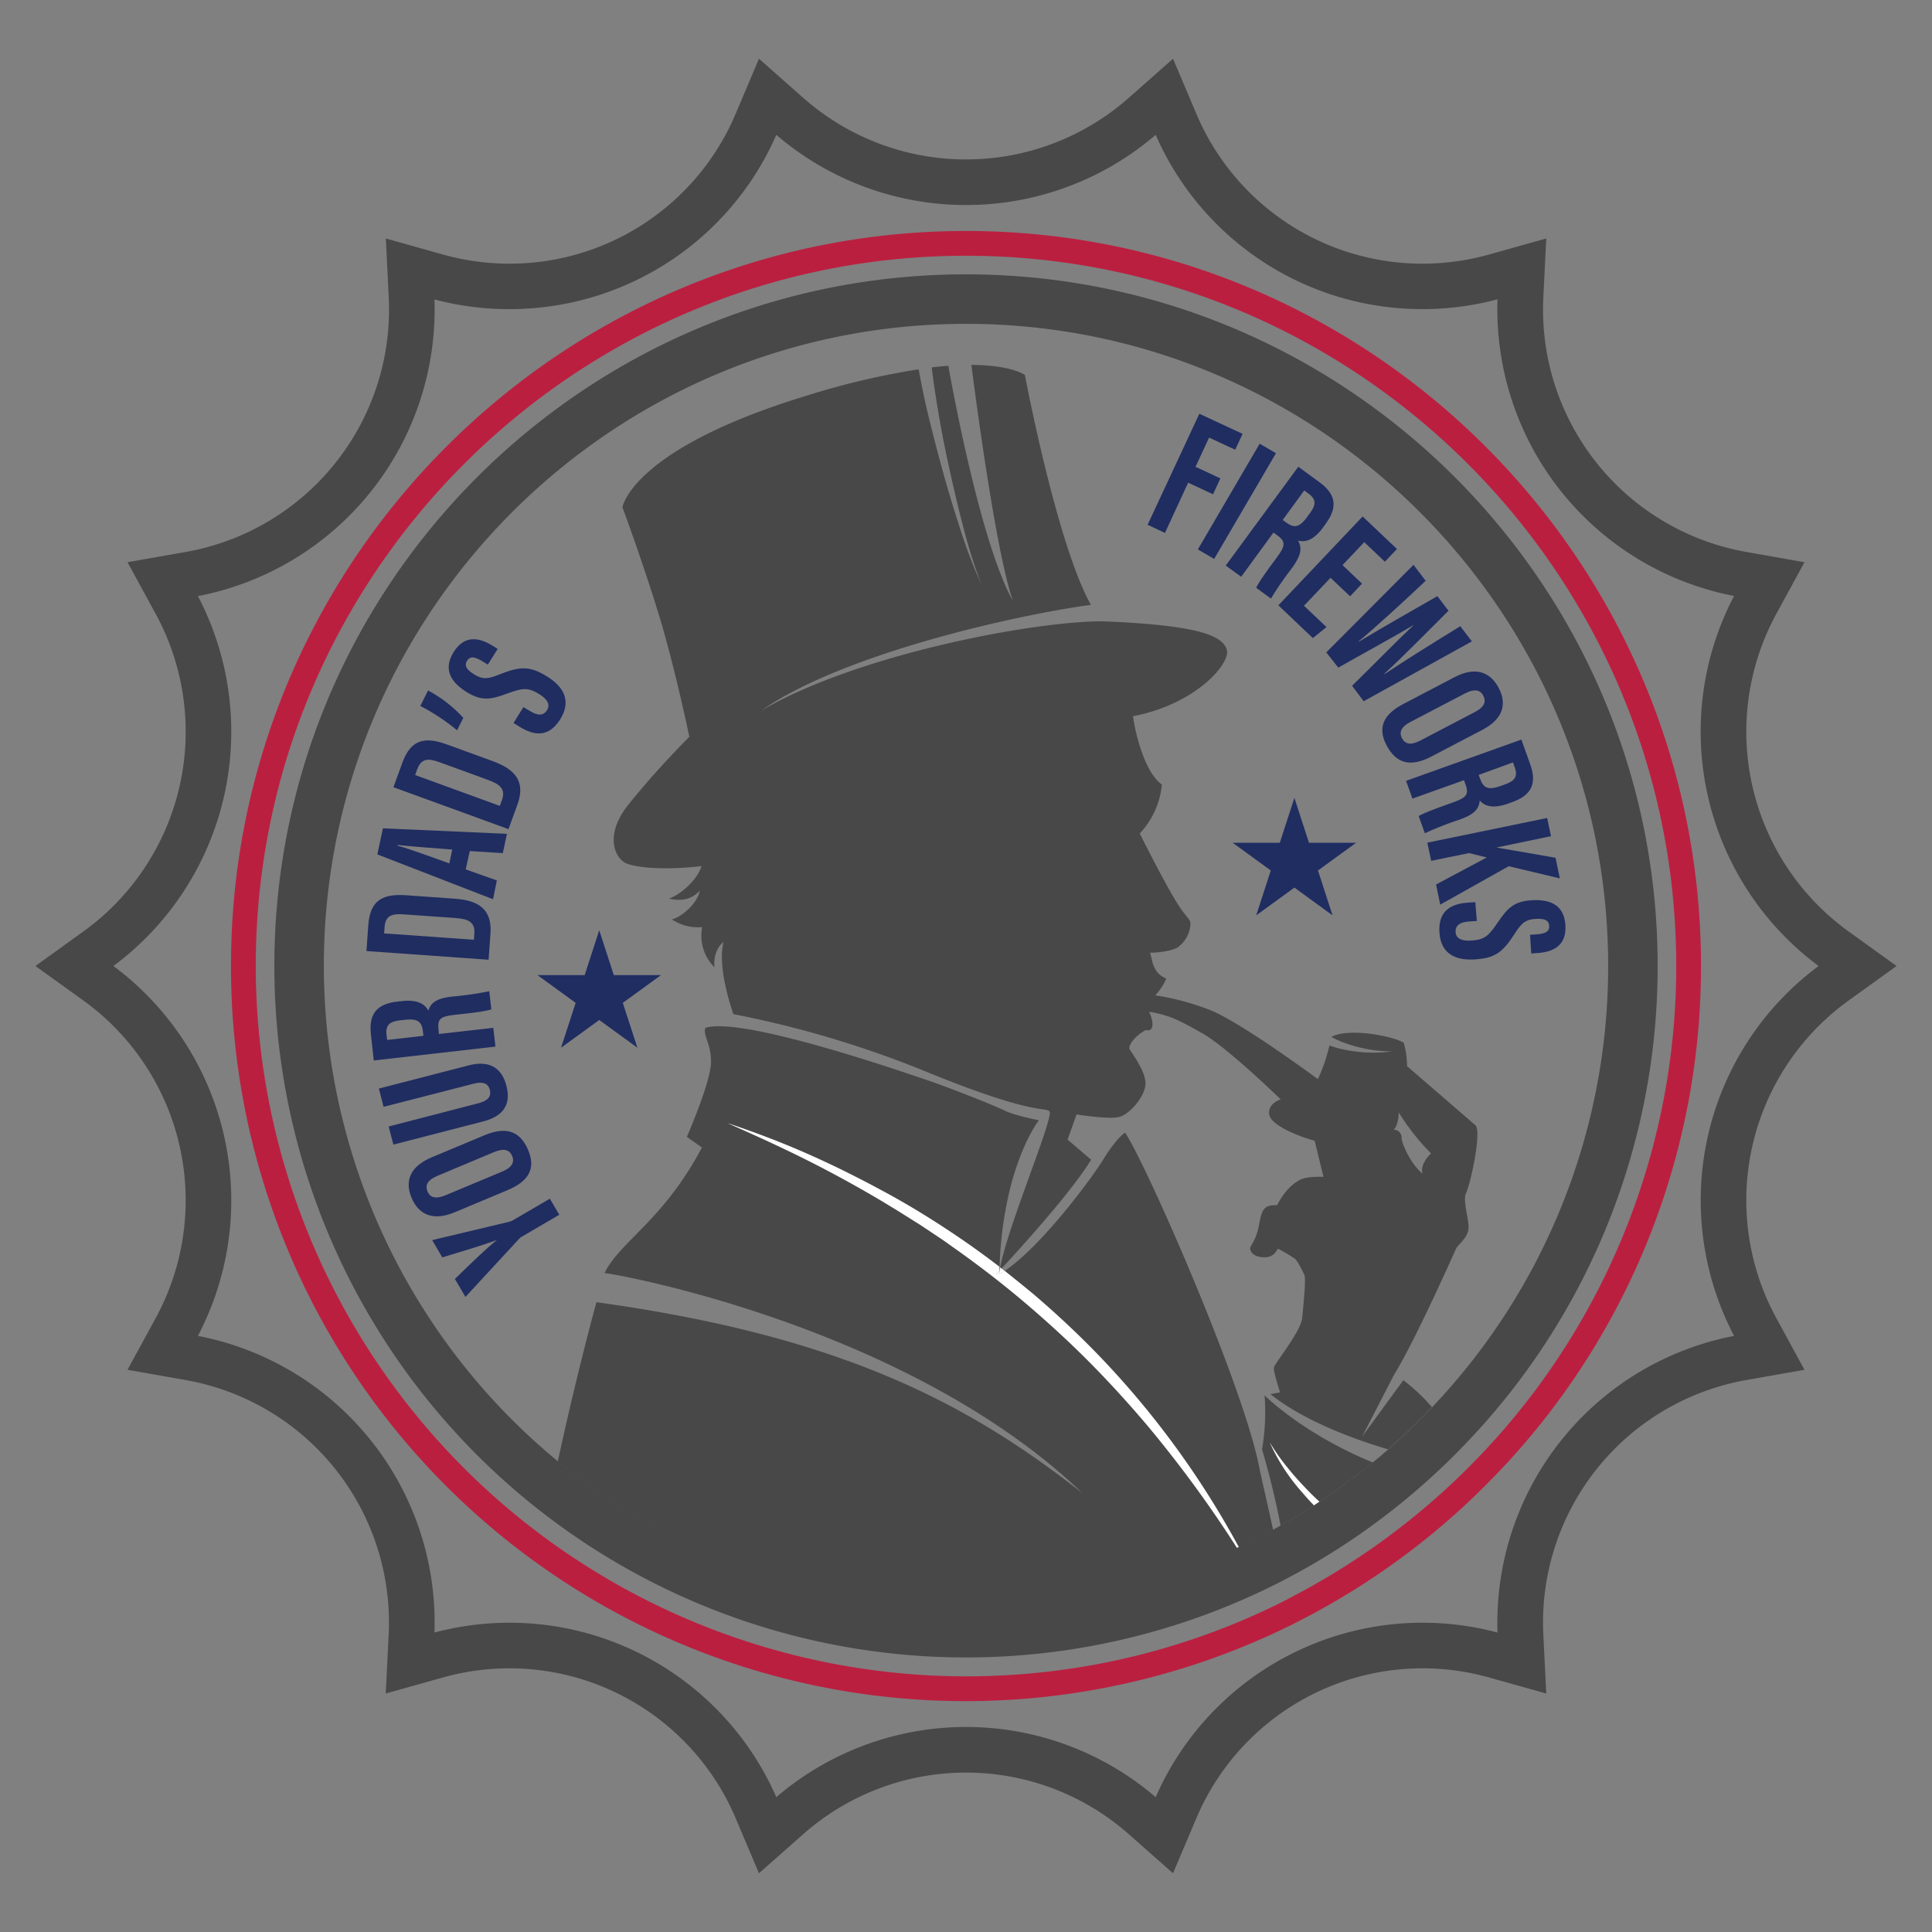 <svg id="Your_Dad_s_Fireworks" data-name="Your Dad’s Fireworks" xmlns="http://www.w3.org/2000/svg" viewBox="0 0 500 500"><rect x="0" y="0" width="500" height="500" fill="#808080" stroke="none"/><defs><style>.cls-1{fill:#484848;}.cls-2{fill:#fff;}.cls-3{fill:#bb1f40;}.cls-4{fill:#202d61;}</style></defs><path class="cls-1" d="M299.09,34.9A75.26,75.26,0,0,0,368.15,80a75.33,75.33,0,0,0,19.41-2.54,75.53,75.53,0,0,0,61.22,76.77A75.56,75.56,0,0,0,470.65,250a75.55,75.55,0,0,0-21.87,95.73,75.55,75.55,0,0,0-61.22,76.77,75.4,75.4,0,0,0-88.47,42.6,75.43,75.43,0,0,0-98.18,0,75.4,75.4,0,0,0-88.47-42.6,75.54,75.54,0,0,0-61.22-76.77A75.56,75.56,0,0,0,29.35,250a75.56,75.56,0,0,0,21.87-95.73A75.54,75.54,0,0,0,112.44,77.5,75.33,75.33,0,0,0,131.85,80,75.26,75.26,0,0,0,200.91,34.9,75.37,75.37,0,0,0,250,53.06,75.33,75.33,0,0,0,299.09,34.9Zm4.49-19.7L292.1,25.34A63.55,63.55,0,0,1,250,41.26a63.55,63.55,0,0,1-42.1-15.92L196.42,15.2l-6,14.17a63.49,63.49,0,0,1-58.59,38.87,63.94,63.94,0,0,1-17.16-2.36L99.85,61.72l.76,15.34a63.71,63.71,0,0,1-52.5,65.78L33,145.5,40.36,159a63.73,63.73,0,0,1-18.69,82l-12.5,9,12.5,9a63.74,63.74,0,0,1,18.69,82L33,354.5l15.08,2.66a63.72,63.72,0,0,1,52.51,65.78l-.76,15.34,14.84-4.16a63.59,63.59,0,0,1,75.75,36.51l6,14.17,11.48-10.14a63.63,63.63,0,0,1,84.2,0l11.48,10.14,6-14.16a63.58,63.58,0,0,1,75.75-36.52l14.84,4.16-.76-15.34a63.71,63.71,0,0,1,52.5-65.78L467,354.5,459.64,341a63.72,63.72,0,0,1,18.69-82l12.5-9-12.5-9a63.73,63.73,0,0,1-18.69-82L467,145.5l-15.08-2.66a63.7,63.7,0,0,1-52.51-65.78l.76-15.34-14.84,4.16a63.94,63.94,0,0,1-17.16,2.36,63.49,63.49,0,0,1-58.59-38.87l-6-14.17Z"/><path class="cls-1" d="M282,352.54c-5.29-5.33-10.81-10.44-16.56-15.27s-11.68-9.47-17.81-13.82c-1.54-1.07-3.05-2.19-4.62-3.23l-4.69-3.13-4.77-3c-1.59-1-3.21-2-4.82-2.95q-9.7-5.75-19.81-10.87c-6.74-3.38-13.62-6.51-20.55-9.56,7.18,2.4,14.24,5.16,21.2,8.17s13.74,6.46,20.38,10.15,13.1,7.72,19.38,12q4.75,3.29,9.36,6.82a97.8,97.8,0,0,1,3.05-21.57c3.15-11.4,7.13-16.36,7.13-16.36s-6.16-1.15-9-2.56-15.1-6.22-20.76-8.11S192.1,263,182.54,266c-.67,2,1.46,3.88,1.47,8.88s-6.25,19.34-6.25,19.34l3.89,2.75c-9.9,18.8-21.17,24.3-25.2,32.49,8.24,1.11,80.34,15.37,123.71,57-29.43-23.18-62.38-40.69-125.81-49.45-2.73,10.07-6.55,25.27-10,41.23a165.9,165.9,0,0,0,175.82,22.45,307.92,307.92,0,0,0-23-31.44C292.31,363.45,287.27,357.85,282,352.54Z"/><path class="cls-1" d="M291.17,293.13c-2.63,1.76-6.05,7.6-6.05,7.6C280.89,307.2,268.86,323,260,328.91c2.5,1.95,5,3.93,7.41,6,5.79,4.94,11.37,10.13,16.66,15.6a226.44,226.44,0,0,1,15,17.18,229.1,229.1,0,0,1,21.55,32.76q4.51-2.12,8.86-4.49c-1.62-7.5-3.1-13.77-3.63-16.41C321.74,358.49,296.61,301.17,291.17,293.13Z"/><path class="cls-1" d="M363.18,357.2l-10.66,14.6,8.29-16.07c5.38-8.63,15.61-31.7,16.06-32.65s2.7-2.46,3.13-4.74-1.61-7.55-.55-9.67,4.12-15.93,2.38-17.46-17.67-15.27-17.67-15.27a23.33,23.33,0,0,0-.87-6.07c-2.6-1.68-14.2-4-18.73-1.52a22.66,22.66,0,0,0,2.48,1.19,34,34,0,0,0,4.25,1.39,35.57,35.57,0,0,0,9,1.17,35.92,35.92,0,0,1-9.21.06,34.72,34.72,0,0,1-4.6-.84,24.08,24.08,0,0,1-2.42-.75,44,44,0,0,1-3,8.71s-19-14.07-27.39-17.68a65.88,65.88,0,0,0-14.67-4,16.46,16.46,0,0,0,2.85-4.36c-3.45-1.31-3.62-4.62-4.2-6.69,1.56.06,5.65-.4,7.12-1.36a8,8,0,0,0,3.19-5c.31-2,.18-1.64-1.89-4.35s-6.1-10.21-11.11-20.13a21.51,21.51,0,0,0,5.74-12.67c-4.35-3.05-6.85-12.93-7.47-17.69,16.2-3.07,25.4-13.69,24.25-17.26s-7.13-6.29-32.14-7.3c-18.28,0-63.77,8.68-88.38,23.14,21.48-15,67.3-25,85.36-27.39h0c-8.91-16-17.07-59.48-17.07-59.48s-3.35-2.58-13.86-2.62c1.58,12.24,6.53,48.91,10.74,61.05-8-14.34-15.14-52-16.7-60.82-1.35.1-2.78.23-4.31.41q.58,4.68,1.34,9.33c.85,5.29,1.85,10.57,3,15.82s2.35,10.48,3.71,15.68a140.61,140.61,0,0,0,4.81,15.39,140.48,140.48,0,0,1-5.71-15.12q-2.5-7.69-4.63-15.51T239.65,105c-.69-3.12-1.33-6.26-1.9-9.42a198.6,198.6,0,0,0-29,6.82c-45.4,13.85-47.66,28.88-47.66,28.88s5.23,14.09,9.41,27.77,7.9,31.64,7.9,31.64a228.3,228.3,0,0,0-15.76,17.52c-6.74,8.54-3,14.26-.54,15.24s9,1.88,19.46.7c-1,3.26-4.88,7.07-8.42,8.42,4.16.91,6.36-.38,8-2.09-.88,3.85-5.2,7-7.27,7.46a12.33,12.33,0,0,0,7.85,2,11.51,11.51,0,0,0,3.21,10.41s-.69-4.05,2.32-6.59c-1.77,6.9,2.56,18.7,2.56,18.7A266.58,266.58,0,0,1,240,277.47c27.21,11.12,30.16,9,31.58,10.11s-10.8,29.74-12.72,40.43l.35.27c4.38-4.71,17.9-19.53,23.18-28.14l-6.1-5.21,2.32-6.52s8.69,1.42,11.26.6,6.63-5.34,6.58-8.7-3.8-8.06-4.13-8.84,1.12-3.22,4.22-4.91c2.2.58,2.07-2.09.84-4.73,5.56.94,8.15,2.43,13.7,5.54,6.52,3.65,20.38,17.17,20.38,17.17s-3.32.89-3,3.8,7.8,5.81,11.78,6.89c.67,2.8,2.28,9.34,2.28,9.34s-4.06-.2-5.87.67-4.12,2.77-6.15,6.66c-3.59-.1-3.93,1.26-4.7,5.28s-2.26,5.09-2.25,5.92.87,2.28,3.68,2.29,3.2-2.19,3.56-2.2a44.69,44.69,0,0,1,4.21,2.49c.78.45,2.08,3.25,2.56,4.23s-.19,7.34-.55,11.1-7.25,11.89-7.34,13,1.61,6.33,1.61,6.33l-2.51.46c7.91,6.29,19.54,11.05,30.47,14.29q5.92-5.19,11.36-10.92A48.41,48.41,0,0,0,363.18,357.2ZM362,287.91a59.44,59.44,0,0,0,8.35,10.59s-2.93,2.65-2.21,5.24c-3.54-3-5.45-8.4-5.41-9.13a2.07,2.07,0,0,0-2.09-2.26C361.55,291.77,362,289.26,362,287.91Z"/><path class="cls-1" d="M326.62,375.12c1.11,3.72,3.07,10.8,4.8,19.71q4.4-2.47,8.62-5.21c-1.07-1.12-2.12-2.26-3.12-3.44a50.07,50.07,0,0,1-8.33-12.85,50.27,50.27,0,0,0,4.35,6.23c1.59,2,3.27,3.85,5,5.67,1.13,1.18,2.31,2.32,3.49,3.45a168.86,168.86,0,0,0,13.84-10.2c-18.14-7.43-28-17.37-28-17.37A58.23,58.23,0,0,1,326.62,375.12Z"/><path class="cls-2" d="M338,385.23c-1.76-1.82-3.44-3.7-5-5.67a50.27,50.27,0,0,1-4.35-6.23,50.07,50.07,0,0,0,8.33,12.85c1,1.18,2.05,2.32,3.12,3.44l1.42-.94C340.28,387.55,339.1,386.41,338,385.23Z"/><path class="cls-2" d="M334.84,431c0,.56,0,1.12,0,1.67C334.83,432.13,334.84,431.57,334.84,431Z"/><path class="cls-2" d="M284.06,350.48c-5.29-5.47-10.87-10.66-16.66-15.6-2.43-2-4.91-4-7.41-6-.47.31-.94.6-1.39.86h-.8l.81-.87c0-.28,0-.64,0-1.06q-4.6-3.53-9.36-6.82c-6.28-4.3-12.71-8.37-19.38-12s-13.45-7.06-20.38-10.15-14-5.77-21.2-8.17c6.93,3.05,13.81,6.18,20.55,9.56s13.34,7,19.81,10.87c1.61,1,3.23,1.94,4.82,2.95l4.77,3,4.69,3.13c1.57,1,3.08,2.16,4.62,3.23,6.13,4.35,12.09,8.95,17.81,13.82s11.27,9.94,16.56,15.27,10.36,10.91,15.22,16.65a307.92,307.92,0,0,1,23,31.44l.45-.21a229.1,229.1,0,0,0-21.55-32.76A226.44,226.44,0,0,0,284.06,350.48Z"/><path class="cls-2" d="M259.19,328.28l-.35-.27c0,.27-.1.55-.13.8C258.85,328.65,259,328.48,259.19,328.28Z"/><path class="cls-2" d="M258.6,329.77c.45-.26.92-.55,1.39-.86l-.8-.63c-.17.2-.34.37-.48.53C258.66,329.15,258.62,329.47,258.6,329.77Z"/><path class="cls-2" d="M258.61,328.91l-.81.87h.8S258.6,329.46,258.61,328.91Z"/><path class="cls-1" d="M250,71C151.3,71,71,151.3,71,250A179,179,0,0,0,332.12,409l1.45-.77a178.29,178.29,0,0,0,16.14-9.66l1.79-1.23a180.38,180.38,0,0,0,18-14.21q2.4-2.16,4.72-4.39c1.35-1.31,2.67-2.63,4-4A178.35,178.35,0,0,0,429,250C429,151.3,348.7,71,250,71ZM370.62,364.2q-5.43,5.73-11.36,10.92c-1.31,1.14-2.62,2.26-4,3.36a168.86,168.86,0,0,1-13.84,10.2l-1.42.94q-4.21,2.73-8.62,5.21c-.65.37-1.3.74-2,1.1q-4.35,2.37-8.86,4.49l-.45.21A166.24,166.24,0,0,1,83.81,250c0-91.64,74.55-166.19,166.19-166.19S416.19,158.36,416.19,250A165.58,165.58,0,0,1,370.62,364.2Z"/><path class="cls-3" d="M250,59.78C145.11,59.78,59.78,145.11,59.78,250A190.1,190.1,0,0,0,334,420.63l.65-.33a191.57,191.57,0,0,0,24.39-14.53l1.86-1.33a190.91,190.91,0,0,0,20.38-16.92c.63-.61,1.26-1.22,1.88-1.84q2.29-2.25,4.52-4.57A189.56,189.56,0,0,0,440.22,250C440.22,145.11,354.89,59.78,250,59.78ZM380.47,379.34l-.37.38q-2.4,2.4-4.88,4.71a185.67,185.67,0,0,1-19.76,16l-1.86,1.29a185.8,185.8,0,0,1-19.45,11.64L333,414a182.43,182.43,0,0,1-68.15,19.24c-4.9.39-9.85.6-14.85.6A184,184,0,0,1,66.19,250C66.19,148.65,148.65,66.19,250,66.19S433.81,148.65,433.81,250A183.23,183.23,0,0,1,380.47,379.34Z"/><path class="cls-4" d="M144.74,314.38l-9.69,5.67a3,3,0,0,0-.84.7l-13.75,14.89L117.73,331c3.8-3.7,8.16-7.94,10.9-10.1l0,0c-3.56,1.32-9.2,3-14.16,4.52l-2.62-4.48,20.14-4.8a5.38,5.38,0,0,0,1.09-.53l9.22-5.39Z"/><path class="cls-4" d="M111.74,299.51l13.64-5.71c5.61-2.35,9.25-1.08,11.32,3.87,2,4.75.17,8-5.28,10.31l-13.76,5.76c-5.6,2.35-9.33.6-11.15-3.76S106.12,301.87,111.74,299.51Zm3.59,9.81,14.7-6.15c2.43-1,3.2-2.38,2.52-4s-2.13-2.09-4.7-1l-14.66,6.14c-2.32,1-3.31,2.22-2.54,4.05C111.33,310,112.86,310.36,115.33,309.32Z"/><path class="cls-4" d="M100.58,291.54l23.33-6.05c2.24-.58,3.33-1.64,2.85-3.47s-2.07-2.11-4.15-1.57l-23.34,6-1.22-4.73,23.23-6c4.84-1.26,8.45.14,9.78,5.26,1.26,4.87-.77,7.89-6,9.24l-23.25,6Z"/><path class="cls-4" d="M113.58,267.6,127.66,266l.56,4.86-31.49,3.59L96,267.72c-.54-4.79,1.05-7.84,6.72-8.49l1.2-.14c4.84-.55,6.3,1.3,6.93,2.46.66-1.94,1.86-3.14,6.13-3.63a87.92,87.92,0,0,0,9.64-1.39l.54,4.69c-1.86.64-7,1.14-9.32,1.4-3.84.44-4.67,1-4.34,3.85Zm-4,.46-.13-1.12c-.3-2.57-1.37-3.4-4.8-3l-1.08.12c-2.43.28-3.85,1-3.54,3.71l.16,1.37Z"/><path class="cls-4" d="M94.84,246.13l.48-6.76c.48-6.7,4.07-8.09,9.94-7.67l12.12.86c4.83.34,10.08,1.55,9.55,9.06l-.48,6.76Zm27.81-2.92.11-1.57c.23-3.2-1.8-3.84-5.07-4.07l-13.17-.93c-2.91-.21-4.8.17-5,3.38l-.11,1.54Z"/><path class="cls-4" d="M120.53,225l8.06,2.86-1,4.86-29.93-11.6,1.44-6.75,32.1,1.42-1.07,5-8.55-.54Zm-3.5-5.14c-5.42-.41-10.56-.8-14.14-1.19l0,.18c2.53.67,9,3,13.41,4.61Z"/><path class="cls-4" d="M101.82,203.73l2.32-6.37c2.3-6.31,6.13-6.66,11.66-4.65l11.41,4.16c4.55,1.66,9.28,4.27,6.7,11.35l-2.32,6.36Zm27.53,4.83.54-1.47c1.1-3-.67-4.19-3.76-5.31l-12.4-4.52c-2.74-1-4.66-1.15-5.77,1.87l-.52,1.45Z"/><path class="cls-4" d="M118.29,189a54.29,54.29,0,0,0-9.51-6.3l2-4a33.72,33.72,0,0,1,9.13,7.09Z"/><path class="cls-4" d="M135.46,183l1.67,1c2,1.24,3.49,1.32,4.47-.26s-.29-3-2-4.07c-2.9-1.78-4.19-1.7-8.25-.21s-6.5,2.15-10.49-.3c-3.56-2.19-6.49-5.47-3.5-10.34s7.09-3.57,10-1.77l1.44.88L126.25,172l-1.33-.81c-1.88-1.16-3.21-1.54-4.06-.16s.12,2.44,1.91,3.53,3.07,1.39,6.26.08c5.47-2.21,8-2.38,12.48.39,3.83,2.35,6.64,5.92,3.55,11s-7,4.26-10.56,2.08l-1.6-1Z"/><path class="cls-4" d="M310.39,107.08l11.19,5.2-1.91,4.11-6.76-3.14-3.51,7.56,6.44,3-1.91,4.11-6.44-3-6,13L297,135.81Z"/><path class="cls-4" d="M330.22,117.29l-16,27.36L310,142.19l16-27.36Z"/><path class="cls-4" d="M329.58,137.82l-8.36,11.44-4-2.89L336,120.79l5.46,4c3.89,2.84,5.05,6.08,1.68,10.69l-.71,1c-2.87,3.93-5.22,3.75-6.5,3.43,1,1.8,1,3.49-1.49,7a86.09,86.09,0,0,0-5.52,8l-3.81-2.79c.79-1.79,3.94-5.94,5.29-7.8,2.29-3.12,2.41-4.13.12-5.8Zm2.38-3.26.91.66c2.09,1.53,3.43,1.3,5.46-1.48l.64-.88c1.45-2,1.92-3.48-.32-5.11l-1.11-.82Z"/><path class="cls-4" d="M349.4,154.32l-5.06-4.79-6.87,7.24,5.83,5.52-3.54,2.84-8.92-8.47,21.81-23,8.88,8.42-3.13,3.29-5.33-5.06-5.63,5.94,5.05,4.79Z"/><path class="cls-4" d="M343.24,168.84l22.57-22.66,3.15,4.13c-5,4.73-12.76,11.88-17.37,15.7l.05.07c5.78-3.49,14.28-8.31,20.35-11.8l2.88,3.78c-5.14,5.1-11.45,11.57-16.62,16.32l.06.08c5.15-3.45,13.46-8.62,19.61-12.39l3,3.92-28,15.49-3-4c5.11-5,11.08-11.13,15.85-15.62l0-.08c-5.75,3.46-13.41,7.57-19.42,11Z"/><path class="cls-4" d="M383.55,188.93l-13.11,6.86c-5.38,2.81-9.11,1.86-11.6-2.9-2.39-4.56-.86-8,4.38-10.72l13.22-6.92c5.37-2.81,9.24-1.39,11.43,2.8S389,186.1,383.55,188.93Zm-4.41-9.47L365,186.85c-2.34,1.22-3,2.63-2.17,4.19s2.29,1.9,4.76.61l14.09-7.37c2.23-1.17,3.1-2.5,2.18-4.25C383.07,178.47,381.51,178.21,379.14,179.46Z"/><path class="cls-4" d="M378.88,201.91l-13.34,4.77-1.65-4.6,29.84-10.68,2.28,6.38c1.62,4.54.76,7.87-4.61,9.79l-1.13.41c-4.59,1.63-6.43.17-7.32-.82-.19,2-1.09,3.48-5.14,4.93a88.68,88.68,0,0,0-9.06,3.55l-1.59-4.44c1.66-1,6.59-2.71,8.75-3.49,3.64-1.3,4.31-2.07,3.35-4.74Zm3.8-1.36.38,1c.87,2.44,2.11,3,5.35,1.84l1-.36c2.31-.83,3.54-1.81,2.61-4.42l-.46-1.3Z"/><path class="cls-4" d="M400.4,211.69l1,4.71-14,2.91v.05c3.32.55,10.55,1.82,15.17,2.63l1.11,5.33-13.23-3.14-17.72,9.94-1.08-5.21,13.12-7-4.59-1.13-9.79,2-1-4.7Z"/><path class="cls-4" d="M382.2,238.35l-2,.13c-2.35.16-3.61,1-3.49,2.81s2,2.27,4,2.13c3.39-.23,4.4-1,6.85-4.6s4.05-5.52,8.73-5.83c4.17-.28,8.46.7,8.84,6.41s-3.72,7-7.15,7.24l-1.69.12-.32-4.84,1.56-.1c2.2-.15,3.51-.61,3.4-2.23s-1.52-1.91-3.61-1.77-3.3.65-5.15,3.56c-3.18,5-5.11,6.56-10.4,6.91-4.49.3-8.84-1-9.24-6.89s3.24-7.52,7.4-7.8l1.88-.12Z"/><polygon class="cls-4" points="155.08 240.75 158.85 252.36 171.06 252.36 161.18 259.54 164.96 271.15 155.08 263.97 145.2 271.15 148.98 259.54 139.1 252.36 151.31 252.36 155.08 240.75"/><polygon class="cls-4" points="334.99 206.49 338.76 218.1 350.97 218.1 341.09 225.28 344.86 236.89 334.99 229.71 325.11 236.89 328.88 225.28 319.01 218.1 331.21 218.1 334.99 206.49"/></svg>